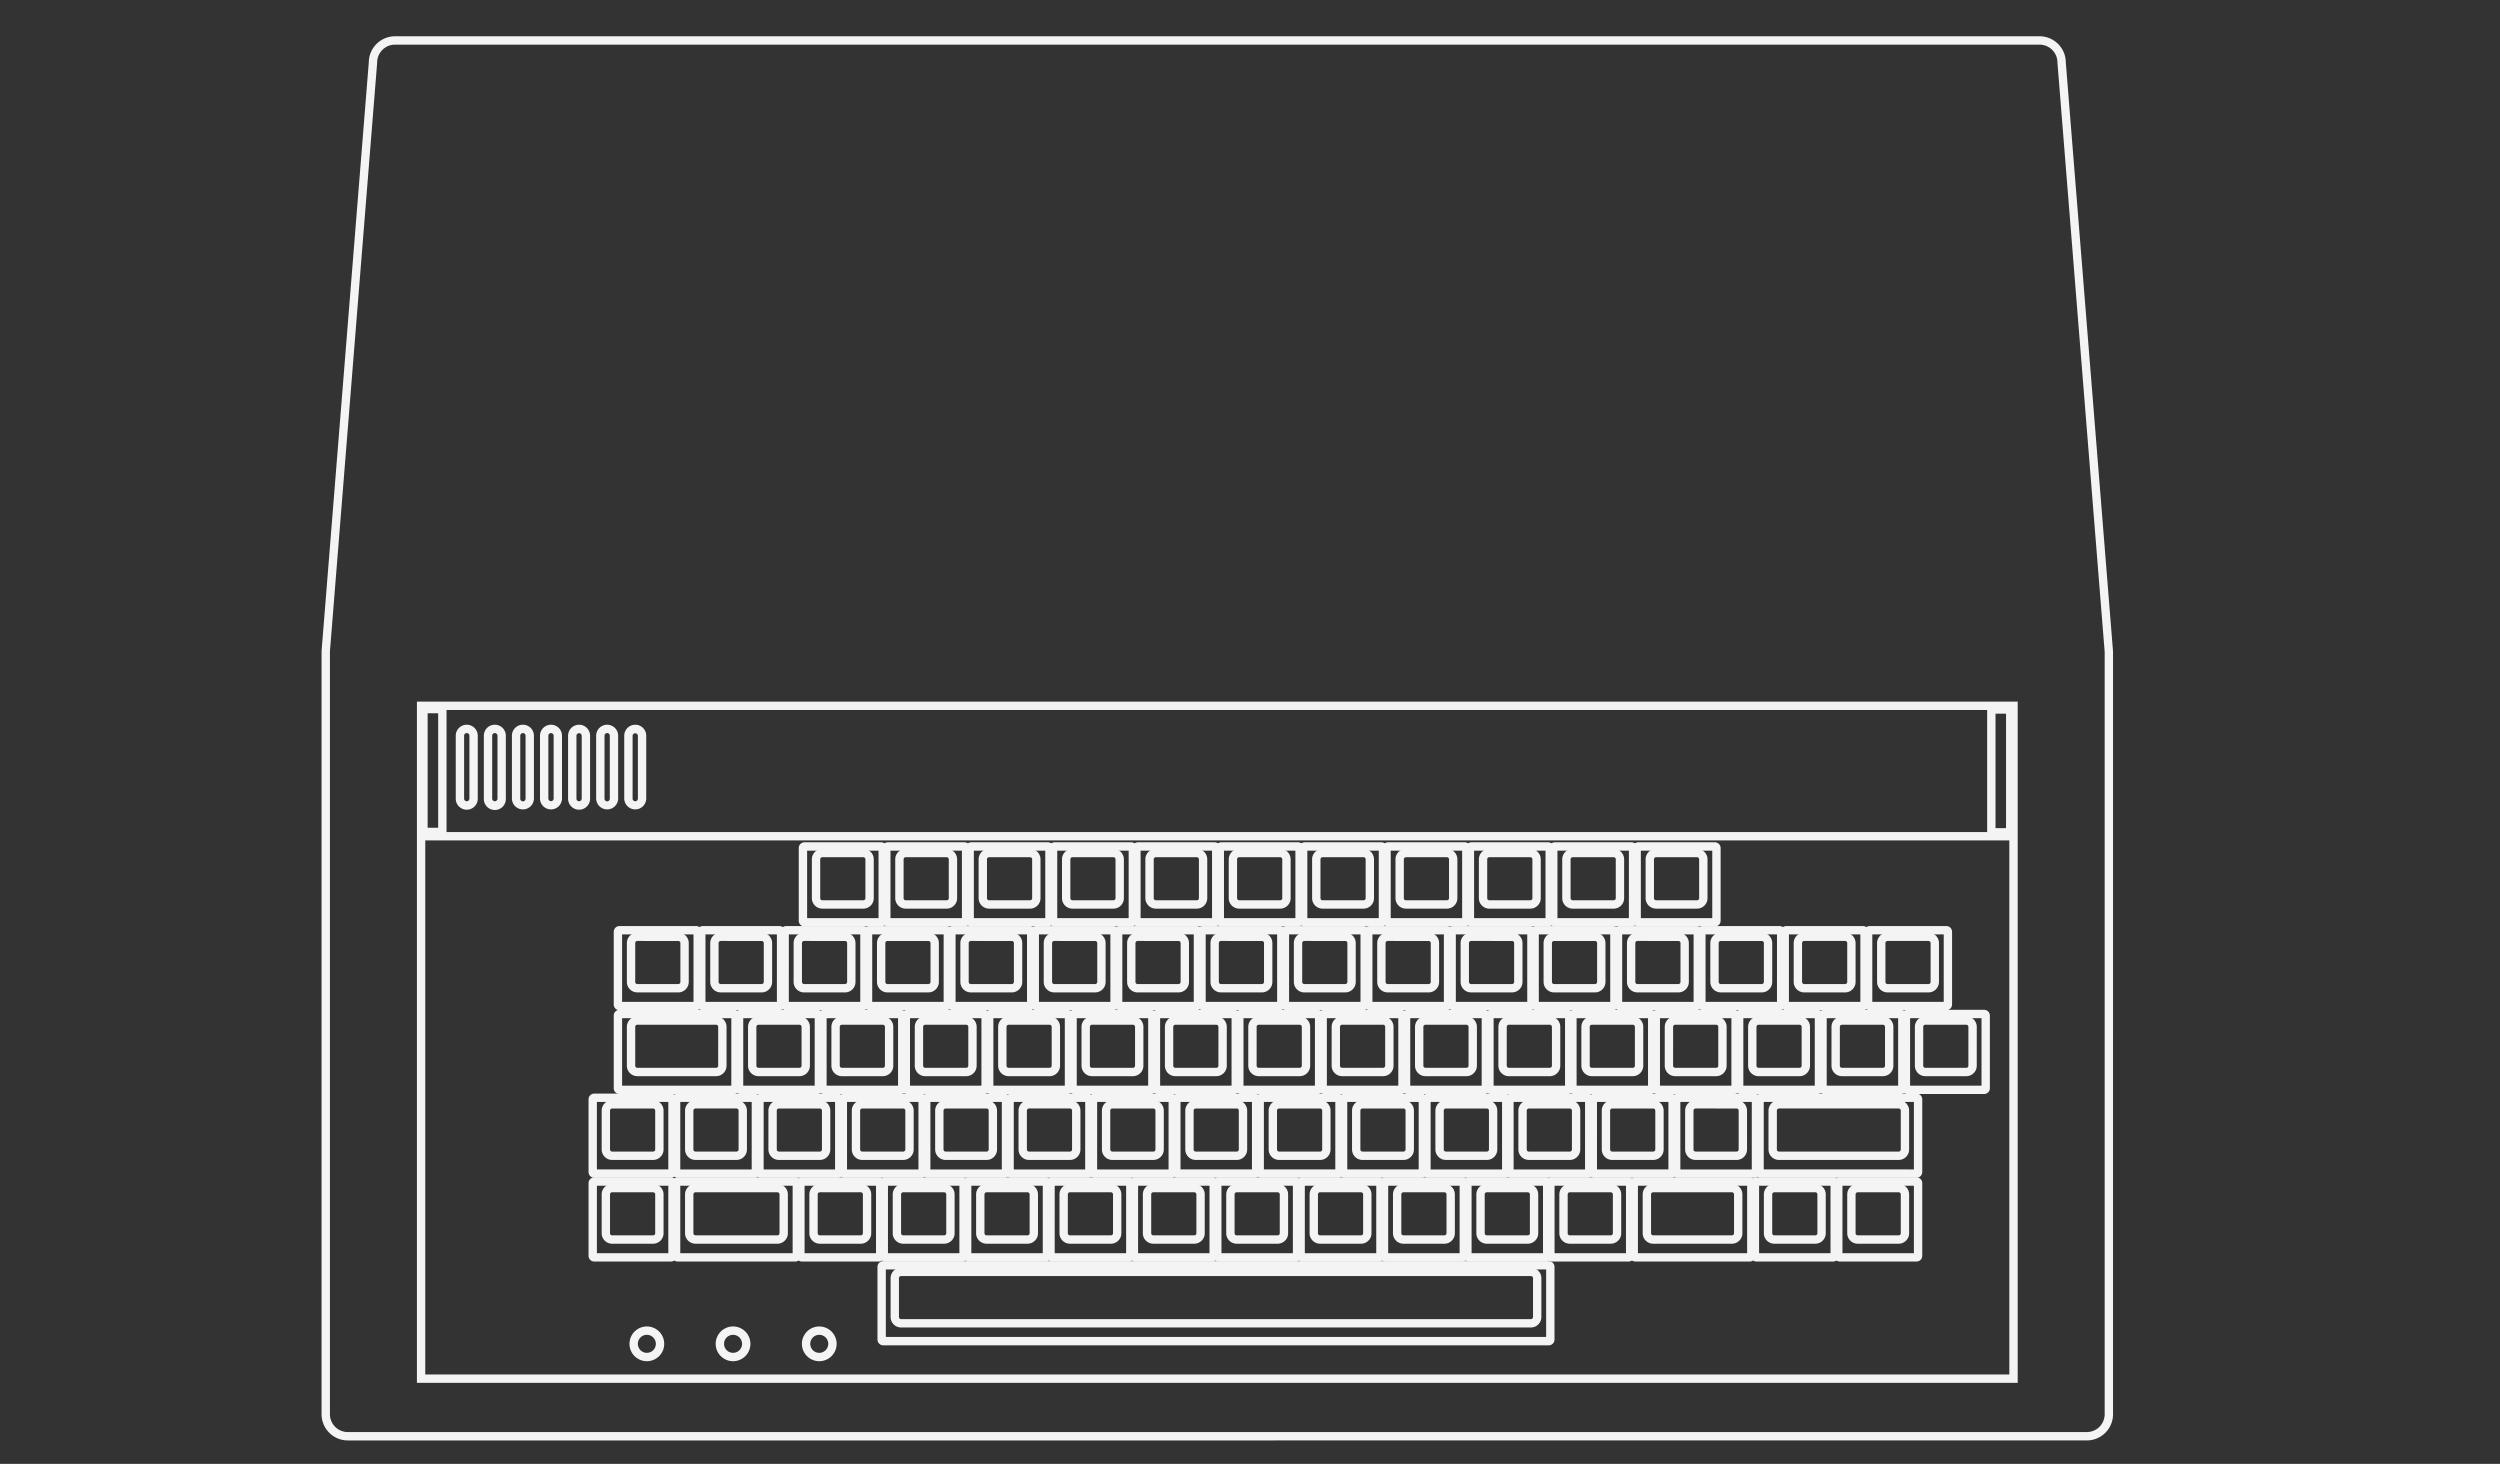 <svg version="1.2" baseProfile="tiny" xmlns="http://www.w3.org/2000/svg" width="598.189" height="350.26" xml:space="preserve"><rect width="100%" height="100%" fill="#333333" stroke="none"/><g fill="#F4F4F4"><path d="M192.498 221.686c-.763 0-1.375-.62-1.377-1.377v-17.392a1.38 1.38 0 0 1 1.377-1.379h18.336a1.38 1.38 0 0 1 1.377 1.379v17.392a1.378 1.378 0 0 1-1.377 1.377h-18.336zm17.714-1.999v-16.149h-17.089v16.149h17.089z"/><path d="M196.769 217.415a2.505 2.505 0 0 1-2.507-2.506v-9.293a2.508 2.508 0 0 1 2.507-2.509l9.795.002a2.505 2.505 0 0 1 2.506 2.507v9.293a2.509 2.509 0 0 1-2.506 2.508l-9.795-.002zm-.508-11.799v9.293c.002.28.229.506.508.506l9.795.002a.512.512 0 0 0 .508-.508v-9.293a.509.509 0 0 0-.508-.507l-9.795-.002a.51.51 0 0 0-.508.509z"/></g><g fill="#F4F4F4"><path d="M212.447 221.686a1.379 1.379 0 0 1-1.377-1.377v-17.392c0-.761.616-1.379 1.377-1.379h18.336a1.377 1.377 0 0 1 1.377 1.379v17.392a1.376 1.376 0 0 1-1.377 1.377h-18.336zm17.714-1.999v-16.149h-17.09v16.149h17.09z"/><path d="M216.718 217.415a2.506 2.506 0 0 1-2.507-2.506v-9.293a2.508 2.508 0 0 1 2.507-2.509l9.794.002a2.51 2.51 0 0 1 2.507 2.507v9.293a2.508 2.508 0 0 1-2.507 2.508l-9.794-.002zm-.508-11.799v9.293c.002.28.227.506.508.506l9.794.002a.51.51 0 0 0 .508-.508v-9.293a.507.507 0 0 0-.508-.507l-9.794-.002a.51.51 0 0 0-.508.509z"/></g><g fill="#F4F4F4"><path d="M232.396 221.686a1.379 1.379 0 0 1-1.377-1.377v-17.392c0-.761.616-1.379 1.377-1.379h18.337a1.38 1.38 0 0 1 1.377 1.379v17.392a1.379 1.379 0 0 1-1.377 1.377h-18.337zm17.712-1.999v-16.149H233.02v16.149h17.088z"/><path d="M236.667 217.415a2.505 2.505 0 0 1-2.506-2.506v-9.293a2.51 2.51 0 0 1 2.506-2.509l9.795.002a2.504 2.504 0 0 1 2.506 2.507v9.293a2.509 2.509 0 0 1-2.506 2.508l-9.795-.002zm-.506-11.799v9.293c0 .28.227.506.506.506l9.795.002a.512.512 0 0 0 .508-.508v-9.293a.508.508 0 0 0-.508-.507l-9.795-.002a.507.507 0 0 0-.506.509z"/></g><g fill="#F4F4F4"><path d="M252.346 221.685a1.377 1.377 0 0 1-1.377-1.375l.002-17.394c0-.757.612-1.377 1.375-1.379l18.334.002c.763 0 1.377.62 1.377 1.377v17.394a1.38 1.38 0 0 1-1.377 1.377l-18.334-.002zm17.713-1.999v-16.147h-17.088v16.147h17.088z"/><path d="M256.615 217.416a2.505 2.505 0 0 1-2.504-2.509v-9.292a2.506 2.506 0 0 1 2.504-2.507h9.797a2.506 2.506 0 0 1 2.506 2.507v9.292a2.507 2.507 0 0 1-2.506 2.509h-9.797zm-.506-11.801v9.292a.51.51 0 0 0 .506.509h9.797a.507.507 0 0 0 .506-.509v-9.292a.505.505 0 0 0-.506-.507h-9.797a.507.507 0 0 0-.506.507z"/></g><g fill="#F4F4F4"><path d="M272.294 221.686a1.378 1.378 0 0 1-1.377-1.377l.002-17.392c0-.761.612-1.377 1.375-1.379h18.336a1.378 1.378 0 0 1 1.377 1.379v17.392a1.378 1.378 0 0 1-1.377 1.377h-18.336zm17.715-1.999v-16.149h-17.09v16.149h17.09z"/><path d="M276.564 217.416a2.507 2.507 0 0 1-2.507-2.509v-9.292a2.508 2.508 0 0 1 2.507-2.507h9.797a2.506 2.506 0 0 1 2.506 2.507v9.292a2.505 2.505 0 0 1-2.506 2.509h-9.797zm-.506-11.801v9.292c0 .281.227.509.506.509h9.797a.51.51 0 0 0 .508-.509v-9.292a.509.509 0 0 0-.508-.507h-9.797a.506.506 0 0 0-.506.507z"/></g><g fill="#F4F4F4"><path d="M292.246 221.686a1.38 1.38 0 0 1-1.379-1.377l.002-17.392c0-.761.614-1.379 1.377-1.379h18.334a1.38 1.38 0 0 1 1.377 1.379v17.392h-.002c0 .761-.612 1.375-1.375 1.377h-18.334zm17.709-1.999.002-16.149h-17.089v16.149h17.087z"/><path d="M296.515 217.415a2.506 2.506 0 0 1-2.507-2.506v-9.293a2.508 2.508 0 0 1 2.507-2.509l9.797.002a2.505 2.505 0 0 1 2.506 2.507v9.293a2.509 2.509 0 0 1-2.506 2.508l-9.797-.002zm-.509-11.799v9.293c.002.28.229.506.508.506l9.797.002a.51.51 0 0 0 .506-.508v-9.293a.507.507 0 0 0-.506-.507l-9.797-.002a.51.51 0 0 0-.508.509z"/></g><g fill="#F4F4F4"><path d="M312.195 221.685a1.376 1.376 0 0 1-1.379-1.375v-17.394a1.382 1.382 0 0 1 1.379-1.379l18.335.002c.761 0 1.375.616 1.377 1.377v17.394h-.002c0 .761-.614 1.375-1.375 1.377l-18.335-.002zm17.71-1.999.002-16.147h-17.09l-.002 16.147h17.09z"/><path d="M316.463 217.415a2.506 2.506 0 0 1-2.506-2.506v-9.293a2.512 2.512 0 0 1 2.506-2.509l9.797.002a2.506 2.506 0 0 1 2.507 2.507v9.293a2.51 2.51 0 0 1-2.507 2.508l-9.797-.002zm-.506-11.799v9.293c0 .28.226.506.506.506l9.797.002a.512.512 0 0 0 .507-.508v-9.293a.507.507 0 0 0-.507-.507l-9.797-.002a.507.507 0 0 0-.506.509z"/></g><g fill="#F4F4F4"><path d="M332.143 221.685a1.376 1.376 0 0 1-1.376-1.376v-17.393a1.378 1.378 0 0 1 1.376-1.378h18.336a1.38 1.38 0 0 1 1.378 1.378v17.393h-.002a1.373 1.373 0 0 1-1.376 1.376h-18.336zm17.712-1.999v-16.148h-17.088l-.002 16.148h17.09z"/><path d="M336.413 217.416a2.506 2.506 0 0 1-2.507-2.507v-9.294a2.506 2.506 0 0 1 2.507-2.507h9.795a2.506 2.506 0 0 1 2.507 2.507v9.294a2.506 2.506 0 0 1-2.507 2.507h-9.795zm-.509-11.801v9.294a.51.51 0 0 0 .509.507h9.795a.507.507 0 0 0 .507-.507v-9.294a.506.506 0 0 0-.507-.507h-9.795a.51.51 0 0 0-.509.507z"/></g><g fill="#F4F4F4"><path d="M352.092 221.686a1.379 1.379 0 0 1-1.377-1.376v-17.393a1.382 1.382 0 0 1 1.377-1.379h18.335a1.382 1.382 0 0 1 1.379 1.379v17.393h-.002c0 .762-.616 1.376-1.377 1.376h-18.335zm17.713-2V203.54l-17.089-.002-.002 16.148h17.091z"/><path d="M356.362 217.416a2.505 2.505 0 0 1-2.506-2.508v-9.293a2.506 2.506 0 0 1 2.506-2.507h9.797a2.51 2.51 0 0 1 2.506 2.507v9.293a2.508 2.508 0 0 1-2.506 2.508h-9.797zm-.508-11.801v9.293a.51.51 0 0 0 .508.508h9.797a.507.507 0 0 0 .506-.508v-9.293a.503.503 0 0 0-.506-.506l-9.797-.002a.51.51 0 0 0-.508.508z"/></g><g fill="#F4F4F4"><path d="M372.042 221.686a1.38 1.38 0 0 1-1.379-1.376l.003-17.394c0-.761.615-1.376 1.376-1.376h18.337c.764 0 1.374.619 1.374 1.376v17.394c0 .757-.61 1.376-1.374 1.376h-18.337zm17.711-2 .002-16.148h-17.092v16.148h17.09z"/><path d="M376.312 217.415a2.506 2.506 0 0 1-2.507-2.507v-9.292a2.507 2.507 0 0 1 2.507-2.508h9.797a2.506 2.506 0 0 1 2.506 2.508v9.292a2.51 2.51 0 0 1-2.506 2.509l-9.797-.002zm-.508-11.799v9.292a.51.51 0 0 0 .508.508h9.797a.51.51 0 0 0 .507-.508v-9.292a.508.508 0 0 0-.507-.507l-9.797-.002a.512.512 0 0 0-.508.509z"/></g><g fill="#F4F4F4"><path d="M391.991 221.686a1.376 1.376 0 0 1-1.377-1.376v-17.394c0-.76.612-1.377 1.377-1.377h18.336c.761 0 1.375.617 1.377 1.377v17.394h-.002c0 .761-.614 1.374-1.375 1.376h-18.336zm17.711-1.999.002-16.149h-17.09v16.149h17.088z"/><path d="M396.262 217.416a2.508 2.508 0 0 1-2.506-2.507v-9.293a2.51 2.51 0 0 1 2.506-2.509l9.796.002a2.506 2.506 0 0 1 2.506 2.507v9.293a2.507 2.507 0 0 1-2.506 2.507h-9.796zm-.508-11.8v9.293a.508.508 0 0 0 .508.507h9.796a.509.509 0 0 0 .506-.507v-9.293a.506.506 0 0 0-.506-.507l-9.796-.002a.509.509 0 0 0-.508.509z"/></g><g fill="#F4F4F4"><path d="M148.229 241.729c-.76 0-1.376-.613-1.376-1.376V222.96c0-.763.616-1.378 1.376-1.378h18.336c.758 0 1.374.611 1.376 1.378v17.393a1.376 1.376 0 0 1-1.376 1.376h-18.336zm17.712-2v-16.147h-17.088v16.147h17.088z"/><path d="M152.499 237.459a2.505 2.505 0 0 1-2.506-2.506v-9.293a2.507 2.507 0 0 1 2.506-2.509h9.796a2.506 2.506 0 0 1 2.506 2.509v9.293a2.508 2.508 0 0 1-2.506 2.508l-9.796-.002zm-.507-11.799v9.293a.51.51 0 0 0 .507.507h9.796c.28 0 .507-.228.507-.507v-9.293a.507.507 0 0 0-.507-.507l-9.796-.003a.513.513 0 0 0-.507.51z"/></g><g fill="#F4F4F4"><path d="M168.179 241.728a1.376 1.376 0 0 1-1.378-1.374l.002-17.395c0-.765.62-1.376 1.376-1.378l18.335.002c.758 0 1.376.618 1.378 1.376v17.395h-.002c0 .759-.618 1.374-1.376 1.374h-18.335zm17.711-2v-16.145l-17.088-.002-.002 16.146h17.09v.001z"/><path d="M172.449 237.459a2.506 2.506 0 0 1-2.507-2.506v-9.293a2.507 2.507 0 0 1 2.507-2.509h9.795a2.507 2.507 0 0 1 2.507 2.509v9.293a2.509 2.509 0 0 1-2.507 2.508l-9.795-.002zm-.508-11.799v9.293c.002.279.23.507.508.507h9.795a.511.511 0 0 0 .508-.507v-9.293a.51.51 0 0 0-.508-.507l-9.795-.003a.514.514 0 0 0-.508.51z"/></g><g fill="#F4F4F4"><path d="M188.128 241.728a1.38 1.38 0 0 1-1.378-1.374l.002-17.395c0-.758.618-1.376 1.376-1.378l18.336.002a1.38 1.38 0 0 1 1.376 1.376v17.395c0 .763-.62 1.374-1.376 1.374h-18.336zm17.712-2v-16.145l-17.088-.002-.002 16.146h17.09v.001z"/><path d="M192.399 237.459a2.506 2.506 0 0 1-2.508-2.506v-9.293a2.508 2.508 0 0 1 2.508-2.509h9.796a2.506 2.506 0 0 1 2.504 2.509v9.293a2.508 2.508 0 0 1-2.504 2.508l-9.796-.002zm-.507-11.799v9.293c0 .279.228.507.507.507h9.796a.509.509 0 0 0 .505-.507v-9.293a.508.508 0 0 0-.505-.507l-9.796-.003a.512.512 0 0 0-.507.51z"/></g><g fill="#F4F4F4"><path d="M208.078 241.729a1.377 1.377 0 0 1-1.376-1.376V222.96a1.38 1.38 0 0 1 1.376-1.378h18.335a1.378 1.378 0 0 1 1.376 1.378v17.393c0 .763-.62 1.374-1.376 1.376h-18.335zm17.711-2v-16.147h-17.087v16.147h17.087z"/><path d="M212.346 237.46a2.51 2.51 0 0 1-2.507-2.508v-9.293a2.507 2.507 0 0 1 2.507-2.506h9.798a2.505 2.505 0 0 1 2.506 2.506v9.293a2.508 2.508 0 0 1-2.506 2.508h-9.798zm-.506-11.801v9.293c0 .279.23.507.506.509h9.798a.513.513 0 0 0 .507-.509v-9.293a.512.512 0 0 0-.507-.508h-9.798a.51.51 0 0 0-.506.508z"/></g><g fill="#F4F4F4"><path d="M228.025 241.729a1.377 1.377 0 0 1-1.376-1.376V222.96c0-.763.618-1.378 1.376-1.378h18.338a1.38 1.38 0 0 1 1.376 1.378v17.393a1.38 1.38 0 0 1-1.376 1.376h-18.338zm17.714-2v-16.147h-17.09v16.147h17.09z"/><path d="M232.297 237.459a2.505 2.505 0 0 1-2.506-2.506v-9.293a2.507 2.507 0 0 1 2.506-2.509h9.796a2.506 2.506 0 0 1 2.506 2.509v9.293a2.508 2.508 0 0 1-2.506 2.508l-9.796-.002zm-.507-11.799v9.293c0 .279.228.507.507.507h9.796a.512.512 0 0 0 .508-.507v-9.293a.51.51 0 0 0-.508-.507l-9.796-.003a.512.512 0 0 0-.507.51z"/></g><g fill="#F4F4F4"><path d="M247.976 241.729a1.378 1.378 0 0 1-1.376-1.376V222.96c0-.763.62-1.376 1.376-1.378h18.337c.759.002 1.374.62 1.376 1.378v17.393h-.002c0 .759-.615 1.374-1.374 1.376h-18.337zm17.711-2 .002-16.147h-17.09v16.147h17.088z"/><path d="M252.245 237.459a2.505 2.505 0 0 1-2.506-2.506v-9.293a2.507 2.507 0 0 1 2.506-2.509h9.796a2.506 2.506 0 0 1 2.506 2.509v9.293a2.508 2.508 0 0 1-2.506 2.508l-9.796-.002zm-.508-11.799v9.293c.002.279.23.507.508.507h9.796a.508.508 0 0 0 .507-.507v-9.293a.507.507 0 0 0-.507-.507l-9.796-.003a.515.515 0 0 0-.508.51z"/></g><g fill="#F4F4F4"><path d="M267.925 241.729a1.38 1.38 0 0 1-1.378-1.376l.002-17.393c0-.763.618-1.376 1.376-1.378h18.336c.76.002 1.374.62 1.376 1.378v17.393a1.38 1.38 0 0 1-1.376 1.376h-18.336zm17.712-2v-16.147h-17.088l-.002 16.147h17.09z"/><path d="M272.195 237.459a2.506 2.506 0 0 1-2.506-2.506v-9.293a2.508 2.508 0 0 1 2.506-2.509h9.796a2.507 2.507 0 0 1 2.507 2.509v9.293a2.509 2.509 0 0 1-2.507 2.508l-9.796-.002zm-.506-11.799v9.293c0 .279.228.507.505.507h9.796a.512.512 0 0 0 .508-.507v-9.293a.51.51 0 0 0-.508-.507l-9.796-.003a.511.511 0 0 0-.505.51z"/></g><g fill="#F4F4F4"><path d="M287.874 241.729a1.376 1.376 0 0 1-1.376-1.376V222.96c0-.763.618-1.378 1.376-1.378h18.335a1.38 1.38 0 0 1 1.378 1.378v17.393a1.376 1.376 0 0 1-1.378 1.376h-18.335zm17.713-2v-16.147h-17.09v16.147h17.09z"/><path d="M292.145 237.459a2.508 2.508 0 0 1-2.508-2.506v-9.293a2.51 2.51 0 0 1 2.508-2.509h9.795a2.507 2.507 0 0 1 2.507 2.509v9.293a2.509 2.509 0 0 1-2.507 2.508l-9.795-.002zm-.507-11.799v9.293a.51.51 0 0 0 .507.507h9.795a.512.512 0 0 0 .508-.507v-9.293a.51.51 0 0 0-.508-.507l-9.795-.003a.512.512 0 0 0-.507.51z"/></g><g fill="#F4F4F4"><path d="M307.823 241.729a1.383 1.383 0 0 1-1.378-1.376l.002-17.393c0-.76.617-1.376 1.376-1.378h18.335c.761.002 1.374.62 1.377 1.378v17.393a1.38 1.38 0 0 1-1.377 1.376h-18.335zm17.712-2v-16.147h-17.088l-.002 16.147h17.09z"/><path d="M312.095 237.459a2.506 2.506 0 0 1-2.509-2.506v-9.293a2.507 2.507 0 0 1 2.509-2.509h9.794a2.507 2.507 0 0 1 2.507 2.509v9.293a2.509 2.509 0 0 1-2.507 2.508l-9.794-.002zm-.51-11.799v9.293a.51.51 0 0 0 .51.507h9.794a.51.51 0 0 0 .508-.507v-9.293a.51.51 0 0 0-.508-.507l-9.794-.003a.513.513 0 0 0-.51.51z"/></g><g fill="#F4F4F4"><path d="M327.774 241.728a1.38 1.38 0 0 1-1.381-1.374l.002-17.395c0-.767.622-1.376 1.379-1.378l18.335.002c.759 0 1.374.615 1.376 1.376v17.395h-.002c0 .761-.615 1.374-1.374 1.374h-18.335zm17.709-2 .002-16.145-17.09-.002-.002 16.146h17.09v.001z"/><path d="M332.043 237.459a2.507 2.507 0 0 1-2.507-2.506v-9.293a2.508 2.508 0 0 1 2.507-2.509h9.796a2.506 2.506 0 0 1 2.506 2.509v9.293a2.508 2.508 0 0 1-2.506 2.508l-9.796-.002zm-.508-11.799v9.293a.51.51 0 0 0 .508.507h9.796a.51.51 0 0 0 .507-.507v-9.293a.509.509 0 0 0-.507-.507l-9.796-.003a.513.513 0 0 0-.508.51z"/></g><g fill="#F4F4F4"><path d="M347.723 241.729a1.377 1.377 0 0 1-1.378-1.374V222.96a1.378 1.378 0 0 1 1.378-1.376h18.336c.758 0 1.374.613 1.376 1.376v17.395h-.002c0 .761-.616 1.374-1.374 1.374h-18.336zm17.71-2 .001-16.146h-17.089v16.146h17.088z"/><path d="M351.993 237.458a2.504 2.504 0 0 1-2.508-2.505v-9.294a2.508 2.508 0 0 1 2.508-2.509l9.795.002a2.506 2.506 0 0 1 2.507 2.507v9.294a2.509 2.509 0 0 1-2.507 2.508l-9.795-.003zm-.51-11.799v9.294a.511.511 0 0 0 .51.506l9.795.002a.513.513 0 0 0 .508-.508v-9.294a.51.51 0 0 0-.508-.507l-9.795-.003a.516.516 0 0 0-.51.51z"/></g><g fill="#F4F4F4"><path d="M367.577 241.728a1.376 1.376 0 0 1-1.378-1.374l.002-17.395c0-.762.615-1.377 1.376-1.377h18.335a1.38 1.38 0 0 1 1.378 1.377v17.395h-.002c0 .763-.619 1.374-1.376 1.374h-18.335zm17.712-1.999v-16.147H368.2v16.147h17.089z"/><path d="M371.847 237.459a2.506 2.506 0 0 1-2.507-2.506v-9.293a2.509 2.509 0 0 1 2.507-2.509h9.798a2.51 2.51 0 0 1 2.505 2.509v9.293a2.506 2.506 0 0 1-2.505 2.506h-9.798zm-.507-11.799v9.293c0 .279.229.507.507.507h9.798a.509.509 0 0 0 .505-.507v-9.293a.51.51 0 0 0-.505-.509h-9.798a.51.51 0 0 0-.507.509z"/></g><g fill="#F4F4F4"><path d="M387.527 241.728c-.76 0-1.375-.615-1.377-1.375V222.96a1.383 1.383 0 0 1 1.377-1.379l18.334.002c.756 0 1.377.614 1.379 1.377v17.393h-.002a1.38 1.38 0 0 1-1.377 1.377l-18.334-.002zm17.711-1.999v-16.146l-17.088-.002v16.146l17.088.002z"/><path d="M391.797 237.46a2.506 2.506 0 0 1-2.507-2.507v-9.293a2.507 2.507 0 0 1 2.507-2.509h9.797a2.508 2.508 0 0 1 2.505 2.509v9.293a2.507 2.507 0 0 1-2.505 2.507h-9.797zm-.508-11.8v9.293a.51.51 0 0 0 .508.506l9.797.002a.512.512 0 0 0 .506-.508v-9.293a.508.508 0 0 0-.506-.508l-9.797-.002a.513.513 0 0 0-.508.51z"/></g><g fill="#F4F4F4"><path d="M407.477 241.728a1.376 1.376 0 0 1-1.378-1.376v-17.393a1.378 1.378 0 0 1 1.378-1.376h18.337c.758 0 1.371.612 1.376 1.376v17.393h-.003a1.373 1.373 0 0 1-1.373 1.376h-18.337zm17.71-1.999.002-16.147h-17.09v16.147h17.088z"/><path d="M411.747 237.459a2.506 2.506 0 0 1-2.508-2.507v-9.292a2.506 2.506 0 0 1 2.508-2.509h9.793a2.51 2.51 0 0 1 2.509 2.509v9.292a2.512 2.512 0 0 1-2.509 2.509l-9.793-.002zm-.509-11.799v9.292c0 .28.228.508.509.508h9.793c.28 0 .508-.229.51-.508v-9.292a.513.513 0 0 0-.51-.509h-9.793a.51.51 0 0 0-.509.509z"/></g><g fill="#F4F4F4"><path d="M427.426 241.729a1.378 1.378 0 0 1-1.378-1.375v-17.395a1.38 1.38 0 0 1 1.378-1.377h18.336a1.38 1.38 0 0 1 1.377 1.377v17.395h-.002c0 .762-.619 1.373-1.375 1.375h-18.336zm17.712-2v-16.147h-17.089l-.002 16.147h17.091z"/><path d="M431.695 237.459a2.505 2.505 0 0 1-2.506-2.506v-9.294a2.508 2.508 0 0 1 2.506-2.509l9.796.003a2.505 2.505 0 0 1 2.506 2.506v9.294a2.509 2.509 0 0 1-2.506 2.508l-9.796-.002zm-.507-11.8v9.294a.51.51 0 0 0 .508.506l9.796.002a.512.512 0 0 0 .506-.508v-9.294a.51.51 0 0 0-.506-.509h-9.796a.51.51 0 0 0-.508.509z"/></g><g fill="#F4F4F4"><path d="M447.375 241.729a1.38 1.38 0 0 1-1.378-1.376V222.96a1.383 1.383 0 0 1 1.378-1.378h18.334c.76.002 1.375.619 1.377 1.378v17.393a1.38 1.38 0 0 1-1.377 1.376h-18.334zm17.711-2v-16.148h-17.088l-.002 16.148h17.09z"/><path d="M451.644 237.46a2.506 2.506 0 0 1-2.505-2.508v-9.293a2.506 2.506 0 0 1 2.505-2.508h9.798a2.506 2.506 0 0 1 2.506 2.508v9.293a2.506 2.506 0 0 1-2.506 2.508h-9.798zm-.506-11.801v9.293c0 .281.229.508.506.508h9.798a.51.51 0 0 0 .507-.508v-9.293a.514.514 0 0 0-.507-.51h-9.798a.512.512 0 0 0-.506.51z"/></g><g fill="#F4F4F4"><path d="M148.229 261.771a1.375 1.375 0 0 1-1.377-1.373l.002-17.395c0-.763.619-1.374 1.375-1.376h27.378a1.384 1.384 0 0 1 1.377 1.376v17.395h-.002c0 .759-.615 1.373-1.375 1.373h-27.378zm26.755-1.999v-16.146h-26.131v16.146h26.131z"/><path d="M152.499 257.502a2.508 2.508 0 0 1-2.508-2.506l.002-9.293a2.507 2.507 0 0 1 2.506-2.508h18.838a2.508 2.508 0 0 1 2.508 2.508v9.293h-.002a2.508 2.508 0 0 1-2.506 2.508l-18.838-.002zm-.507-11.799v9.293c0 .278.229.506.507.506l18.838.003a.513.513 0 0 0 .508-.509h-.002l.002-9.293a.507.507 0 0 0-.508-.506l-18.838-.003a.51.51 0 0 0-.507.509z"/></g><g fill="#F4F4F4"><path d="M177.222 261.771c-.76 0-1.375-.606-1.379-1.373l.002-17.395c0-.767.623-1.374 1.377-1.376h18.336a1.376 1.376 0 0 1 1.375 1.376v17.395a1.373 1.373 0 0 1-1.375 1.373h-18.336zm17.713-1.999v-16.146h-17.092v16.146h17.092z"/><path d="M181.493 257.502a2.505 2.505 0 0 1-2.508-2.506v-9.293a2.508 2.508 0 0 1 2.508-2.508h9.792a2.51 2.51 0 0 1 2.508 2.508v9.293a2.508 2.508 0 0 1-2.508 2.508l-9.792-.002zm-.509-11.799v9.293c0 .278.227.506.509.506l9.792.003a.512.512 0 0 0 .509-.509v-9.293a.505.505 0 0 0-.509-.506l-9.792-.003a.51.51 0 0 0-.509.509z"/></g><g fill="#F4F4F4"><path d="M197.17 261.771a1.374 1.374 0 0 1-1.377-1.373v-17.395a1.384 1.384 0 0 1 1.377-1.376h18.336a1.38 1.38 0 0 1 1.375 1.376v17.395c0 .759-.613 1.373-1.375 1.373H197.17zm17.711-1.999.002-16.146h-17.09v16.146h17.088z"/><path d="M201.44 257.503a2.508 2.508 0 0 1-2.508-2.506l.002-9.295a2.505 2.505 0 0 1 2.506-2.506h9.797a2.507 2.507 0 0 1 2.506 2.506v9.295a2.507 2.507 0 0 1-2.506 2.506h-9.797zm-.506-11.801v9.295c0 .278.227.506.507.506h9.797a.51.51 0 0 0 .506-.506h-.002l.002-9.295a.51.51 0 0 0-.506-.507h-9.797a.506.506 0 0 0-.507.507z"/></g><g fill="#F4F4F4"><path d="M217.12 261.772a1.375 1.375 0 0 1-1.377-1.376v-17.393a1.382 1.382 0 0 1 1.377-1.378l18.336.002c.754 0 1.374.615 1.375 1.376v17.393c0 .759-.613 1.376-1.375 1.376H217.12zm17.711-1.999v-16.146h-17.087v16.145l17.087.001z"/><path d="M221.39 257.502a2.508 2.508 0 0 1-2.508-2.506v-9.293a2.507 2.507 0 0 1 2.508-2.508h9.794a2.512 2.512 0 0 1 2.508 2.508v9.293h-.002a2.508 2.508 0 0 1-2.506 2.508l-9.794-.002zm-.507-11.799-.002 9.293a.51.51 0 0 0 .509.506l9.794.003a.51.51 0 0 0 .507-.509v-9.293a.503.503 0 0 0-.507-.506l-9.794-.003a.51.51 0 0 0-.507.509z"/></g><g fill="#F4F4F4"><path d="M237.068 261.772c-.76 0-1.375-.617-1.377-1.376l.002-17.393c0-.761.621-1.376 1.375-1.378l18.336.002c.754 0 1.375.611 1.375 1.376v17.393a1.374 1.374 0 0 1-1.375 1.376h-18.336zm17.713-1.999v-16.146h-17.09v16.145l17.09.001z"/><path d="M241.338 257.502a2.505 2.505 0 0 1-2.506-2.506v-9.293a2.505 2.505 0 0 1 2.506-2.508h9.797a2.506 2.506 0 0 1 2.506 2.508v9.293a2.51 2.51 0 0 1-2.506 2.508l-9.797-.002zm-.506-11.799v9.293c0 .278.226.506.506.506l9.797.003a.514.514 0 0 0 .507-.509h-.002l.002-9.293a.507.507 0 0 0-.507-.506l-9.797-.003a.509.509 0 0 0-.506.509z"/></g><g fill="#F4F4F4"><path d="M257.018 261.771c-.761 0-1.375-.61-1.377-1.373v-17.395a1.381 1.381 0 0 1 1.377-1.376h18.336a1.377 1.377 0 0 1 1.375 1.376v17.395a1.372 1.372 0 0 1-1.375 1.373h-18.336zm17.711-1.999.002-16.146h-17.09v16.146h17.088z"/><path d="M261.29 257.502a2.506 2.506 0 0 1-2.509-2.506v-9.293a2.508 2.508 0 0 1 2.509-2.508h9.794a2.509 2.509 0 0 1 2.506 2.508v9.293a2.508 2.508 0 0 1-2.506 2.508l-9.794-.002zm-.509-11.799v9.293c0 .278.228.506.509.506l9.794.003a.513.513 0 0 0 .507-.509v-9.293a.505.505 0 0 0-.507-.506l-9.794-.003a.51.51 0 0 0-.509.509z"/></g><g fill="#F4F4F4"><path d="M276.969 261.771c-.763 0-1.375-.61-1.377-1.373v-17.395c0-.763.621-1.374 1.377-1.376h18.334a1.381 1.381 0 0 1 1.377 1.376v17.395a1.374 1.374 0 0 1-1.377 1.373h-18.334zm17.711-1.999v-16.146h-17.09v16.146h17.09z"/><path d="M281.238 257.502a2.503 2.503 0 0 1-2.506-2.506v-9.293a2.507 2.507 0 0 1 2.506-2.508h9.795a2.507 2.507 0 0 1 2.508 2.508v9.293a2.511 2.511 0 0 1-2.508 2.508l-9.795-.002zm-.507-11.799v9.293c0 .28.226.506.506.506l9.795.003a.514.514 0 0 0 .509-.509h-.002l.002-9.293a.507.507 0 0 0-.509-.506l-9.795-.003a.51.51 0 0 0-.506.509z"/></g><g fill="#F4F4F4"><path d="M296.917 261.771c-.762 0-1.375-.61-1.377-1.373v-17.395a1.382 1.382 0 0 1 1.377-1.376h18.336a1.38 1.38 0 0 1 1.376 1.376v17.395a1.373 1.373 0 0 1-1.376 1.373h-18.336zm17.711-1.999.002-16.146h-17.089v16.146h17.087z"/><path d="M301.186 257.503a2.507 2.507 0 0 1-2.506-2.506l.002-9.295a2.505 2.505 0 0 1 2.504-2.506h9.797a2.505 2.505 0 0 1 2.506 2.506v9.295a2.506 2.506 0 0 1-2.506 2.506h-9.797zm-.505-11.801-.002 9.295a.51.51 0 0 0 .507.506h9.797a.509.509 0 0 0 .507-.506v-9.295a.506.506 0 0 0-.507-.507h-9.797a.506.506 0 0 0-.505.507z"/></g><g fill="#F4F4F4"><path d="M316.866 261.772a1.377 1.377 0 0 1-1.379-1.376l.002-17.393a1.38 1.38 0 0 1 1.377-1.378l18.335.002c.754 0 1.375.611 1.377 1.376v17.393h-.002a1.374 1.374 0 0 1-1.375 1.376h-18.335zm17.711-1.999v-16.146h-17.088l-.002 16.145 17.09.001z"/><path d="M321.137 257.502a2.508 2.508 0 0 1-2.51-2.506l.002-9.293a2.507 2.507 0 0 1 2.508-2.508h9.795a2.507 2.507 0 0 1 2.507 2.508v9.293a2.51 2.51 0 0 1-2.507 2.508l-9.795-.002zm-.509-11.799v9.293a.51.51 0 0 0 .509.506l9.795.003a.513.513 0 0 0 .507-.509v-9.293a.506.506 0 0 0-.507-.506l-9.795-.003a.51.51 0 0 0-.509.509z"/></g><g fill="#F4F4F4"><path d="M336.815 261.772a1.378 1.378 0 0 1-1.378-1.376v-17.393a1.383 1.383 0 0 1 1.378-1.378l18.336.002a1.38 1.38 0 0 1 1.375 1.376v17.393c0 .759-.614 1.376-1.375 1.376h-18.336zm17.711-1.999v-16.146h-17.088l-.002 16.145 17.09.001z"/><path d="M341.086 257.502a2.509 2.509 0 0 1-2.509-2.506l.002-9.293a2.51 2.51 0 0 1 2.507-2.508h9.795a2.508 2.508 0 0 1 2.508 2.508v9.293h-.002a2.508 2.508 0 0 1-2.506 2.508l-9.795-.002zm-.507-11.799-.002 9.293c.002.28.227.506.509.506l9.795.003a.517.517 0 0 0 .509-.509h-.003l.003-9.293a.509.509 0 0 0-.509-.506l-9.795-.003a.508.508 0 0 0-.507.509z"/></g><g fill="#F4F4F4"><path d="M356.764 261.772a1.375 1.375 0 0 1-1.376-1.376v-17.393a1.38 1.38 0 0 1 1.376-1.378l18.338.002c.757 0 1.371.617 1.374 1.376v17.393a1.377 1.377 0 0 1-1.374 1.376h-18.338zm17.711-1.999.002-16.146h-17.088l-.002 16.145 17.088.001z"/><path d="M361.034 257.502a2.506 2.506 0 0 1-2.508-2.506l.002-9.293a2.506 2.506 0 0 1 2.506-2.508h9.797a2.507 2.507 0 0 1 2.507 2.508v9.293a2.509 2.509 0 0 1-2.507 2.508l-9.797-.002zm-.507-11.799v9.293c0 .278.229.506.507.506l9.797.003a.514.514 0 0 0 .507-.509h-.002l.002-9.293a.507.507 0 0 0-.507-.506l-9.797-.003a.512.512 0 0 0-.507.509z"/></g><g fill="#F4F4F4"><path d="M376.619 261.772a1.375 1.375 0 0 1-1.377-1.375l.002-17.396c0-.759.62-1.372 1.375-1.375h18.337a1.38 1.38 0 0 1 1.377 1.375v17.396h-.002a1.375 1.375 0 0 1-1.375 1.375h-18.337zm17.713-1.999v-16.147h-17.089v16.147h17.089z"/><path d="M380.891 257.502a2.505 2.505 0 0 1-2.508-2.506v-9.293a2.511 2.511 0 0 1 2.508-2.508h9.797a2.507 2.507 0 0 1 2.505 2.508v9.293h-.002a2.506 2.506 0 0 1-2.503 2.508l-9.797-.002zm-.507-11.799-.002 9.293a.509.509 0 0 0 .509.506l9.797.002a.512.512 0 0 0 .505-.508h-.002l.002-9.293a.508.508 0 0 0-.505-.507l-9.797-.002a.507.507 0 0 0-.507.509z"/></g><g fill="#F4F4F4"><path d="M396.568 261.771a1.373 1.373 0 0 1-1.376-1.374v-17.396a1.383 1.383 0 0 1 1.376-1.376l18.336.002c.75 0 1.376.611 1.378 1.374v17.396h-.002c0 .763-.617 1.374-1.376 1.376l-18.336-.002zm17.712-1.998.002-16.146-17.09-.002v16.146l17.088.002z"/><path d="M400.84 257.502a2.505 2.505 0 0 1-2.508-2.505v-9.295a2.508 2.508 0 0 1 2.508-2.508h9.795a2.51 2.51 0 0 1 2.507 2.508v9.295h-.002a2.506 2.506 0 0 1-2.505 2.507l-9.795-.002zm-.507-11.8-.002 9.295a.511.511 0 0 0 .509.506h9.795a.507.507 0 0 0 .506-.506v-9.295a.505.505 0 0 0-.506-.506h-9.795a.505.505 0 0 0-.507.506z"/></g><g fill="#F4F4F4"><path d="M416.519 261.772a1.376 1.376 0 0 1-1.378-1.375v-17.395a1.382 1.382 0 0 1 1.378-1.376h18.335a1.381 1.381 0 0 1 1.377 1.376v17.395h-.002a1.374 1.374 0 0 1-1.375 1.375h-18.335zm17.71-2 .002-16.146h-17.09v16.146h17.088z"/><path d="M420.788 257.502a2.505 2.505 0 0 1-2.508-2.505v-9.294a2.508 2.508 0 0 1 2.508-2.508h9.795a2.511 2.511 0 0 1 2.51 2.508v9.294h-.003a2.508 2.508 0 0 1-2.507 2.507l-9.795-.002zm-.508-11.799v9.294c0 .277.228.505.508.505l9.795.003a.512.512 0 0 0 .508-.508v-9.294a.506.506 0 0 0-.508-.508h-9.795a.506.506 0 0 0-.508.508z"/></g><g fill="#F4F4F4"><path d="M436.467 261.772a1.379 1.379 0 0 1-1.378-1.376l.002-17.393c0-.765.622-1.375 1.376-1.377h18.336a1.382 1.382 0 0 1 1.378 1.377v17.393h-.002a1.375 1.375 0 0 1-1.376 1.376h-18.336zm17.713-1.998v-16.148h-17.09v16.148h17.09z"/><path d="M440.738 257.503a2.508 2.508 0 0 1-2.509-2.507l.002-9.293a2.511 2.511 0 0 1 2.507-2.509l9.794.002a2.509 2.509 0 0 1 2.509 2.507v9.293h-.002a2.506 2.506 0 0 1-2.507 2.507h-9.794zm-.507-11.8-.002 9.293a.51.51 0 0 0 .509.507h9.794c.28 0 .507-.229.509-.507h-.002l.002-9.293a.51.51 0 0 0-.509-.507l-9.794-.002a.507.507 0 0 0-.507.509z"/></g><g fill="#F4F4F4"><path d="M456.417 261.772a1.376 1.376 0 0 1-1.378-1.375v-17.395a1.38 1.38 0 0 1 1.378-1.376h18.335a1.38 1.38 0 0 1 1.377 1.376v17.395h-.002c0 .758-.613 1.373-1.375 1.375h-18.335zm17.711-1.999v-16.146H457.04l-.002 16.146h17.09z"/><path d="M460.688 257.502a2.508 2.508 0 0 1-2.509-2.504l.002-9.295a2.511 2.511 0 0 1 2.507-2.509l9.796.002a2.505 2.505 0 0 1 2.505 2.507v9.295a2.507 2.507 0 0 1-2.505 2.506l-9.796-.002zm-.508-11.799v9.295c0 .278.227.504.508.504l9.796.002a.511.511 0 0 0 .506-.506h-.002l.002-9.295a.507.507 0 0 0-.506-.508h-9.796a.504.504 0 0 0-.508.508z"/></g><g fill="#F4F4F4"><path d="M142.203 281.816a1.38 1.38 0 0 1-1.379-1.377v-17.394a1.379 1.379 0 0 1 1.379-1.377h18.335c.76.002 1.375.617 1.376 1.377v17.394a1.377 1.377 0 0 1-1.376 1.377h-18.335zm17.71-2v-16.147h-17.089v16.147h17.089z"/><path d="M146.471 277.545a2.508 2.508 0 0 1-2.506-2.506v-9.292c0-1.386 1.12-2.51 2.506-2.51h9.795a2.51 2.51 0 0 1 2.508 2.51v9.292a2.512 2.512 0 0 1-2.508 2.509l-9.795-.003zm-.506-11.798v9.292c0 .281.225.506.506.506l9.795.002a.509.509 0 0 0 .508-.508v-9.292a.51.51 0 0 0-.508-.51h-9.795a.507.507 0 0 0-.506.51z"/></g><g fill="#F4F4F4"><path d="M162.15 281.815c-.76 0-1.375-.617-1.376-1.375v-17.394a1.378 1.378 0 0 1 1.376-1.377h18.337a1.374 1.374 0 0 1 1.374 1.377v17.394c0 .76-.612 1.372-1.374 1.375H162.15zm17.713-1.998v-16.149h-17.089v16.149h17.089z"/><path d="M166.421 277.546a2.507 2.507 0 0 1-2.508-2.506v-9.294a2.508 2.508 0 0 1 2.508-2.508h9.797a2.505 2.505 0 0 1 2.504 2.508v9.294a2.505 2.505 0 0 1-2.504 2.506h-9.797zm-.508-11.8v9.294c0 .279.227.506.508.506h9.797a.51.51 0 0 0 .506-.506v-9.294a.515.515 0 0 0-.506-.51h-9.797a.512.512 0 0 0-.508.51z"/></g><g fill="#F4F4F4"><path d="M182.1 281.815a1.376 1.376 0 0 1-1.377-1.375v-17.394a1.376 1.376 0 0 1 1.377-1.377h18.335c.762 0 1.376.617 1.378 1.377v17.394h-.002c0 .758-.614 1.375-1.376 1.375H182.1zm17.712-1.998v-16.149h-17.087l-.002 16.149h17.089z"/><path d="M186.371 277.545a2.507 2.507 0 0 1-2.508-2.506v-9.292a2.51 2.51 0 0 1 2.508-2.51h9.796a2.507 2.507 0 0 1 2.506 2.51v9.292a2.512 2.512 0 0 1-2.506 2.509l-9.796-.003zm-.508-11.798v9.292c0 .281.227.506.508.506l9.796.002a.507.507 0 0 0 .506-.508v-9.292a.507.507 0 0 0-.506-.51h-9.796a.51.51 0 0 0-.508.51z"/></g><g fill="#F4F4F4"><path d="M202.05 281.815a1.378 1.378 0 0 1-1.378-1.375v-17.394a1.378 1.378 0 0 1 1.378-1.377h18.335c.762.003 1.375.61 1.377 1.377v17.394a1.375 1.375 0 0 1-1.377 1.375H202.05zm17.713-1.998v-16.149h-17.089l-.002 16.149h17.091z"/><path d="M206.32 277.545a2.507 2.507 0 0 1-2.508-2.506v-9.292a2.511 2.511 0 0 1 2.508-2.51h9.795a2.507 2.507 0 0 1 2.506 2.51v9.292a2.512 2.512 0 0 1-2.506 2.509l-9.795-.003zm-.508-11.798v9.292c0 .281.227.506.508.506l9.795.002a.507.507 0 0 0 .506-.508v-9.292a.507.507 0 0 0-.506-.51h-9.795a.51.51 0 0 0-.508.51z"/></g><g fill="#F4F4F4"><path d="M222 281.815a1.378 1.378 0 0 1-1.379-1.375l.002-17.394c0-.763.614-1.377 1.376-1.377h18.335a1.376 1.376 0 0 1 1.376 1.377v17.394a1.377 1.377 0 0 1-1.376 1.375H222zm17.709-1.998.002-16.149h-17.089v16.149h17.087z"/><path d="M226.269 277.545a2.507 2.507 0 0 1-2.508-2.506v-9.292a2.511 2.511 0 0 1 2.508-2.51h9.795a2.508 2.508 0 0 1 2.506 2.51v9.292a2.51 2.51 0 0 1-2.506 2.509l-9.795-.003zm-.508-11.798v9.292c0 .281.227.506.508.506l9.795.002a.508.508 0 0 0 .506-.508v-9.292a.509.509 0 0 0-.506-.51h-9.795a.51.51 0 0 0-.508.51z"/></g><g fill="#F4F4F4"><path d="M241.948 281.815a1.377 1.377 0 0 1-1.378-1.375l.002-17.394c0-.763.614-1.377 1.376-1.377h18.335a1.376 1.376 0 0 1 1.377 1.377v17.394a1.376 1.376 0 0 1-1.377 1.375h-18.335zm17.711-1.998.002-16.149h-17.089v16.149h17.087z"/><path d="M246.217 277.546a2.507 2.507 0 0 1-2.506-2.506v-9.294a2.506 2.506 0 0 1 2.506-2.508h9.798a2.508 2.508 0 0 1 2.506 2.508v9.294a2.508 2.508 0 0 1-2.506 2.506h-9.798zm-.506-11.8v9.294c0 .281.227.506.505.506h9.798a.508.508 0 0 0 .506-.506v-9.294a.513.513 0 0 0-.506-.51h-9.798a.512.512 0 0 0-.505.51z"/></g><g fill="#F4F4F4"><path d="M261.897 281.815a1.376 1.376 0 0 1-1.376-1.375v-17.394a1.378 1.378 0 0 1 1.376-1.377h18.335c.762 0 1.376.614 1.378 1.377v17.394h-.002c0 .76-.614 1.375-1.376 1.375h-18.335zm17.712-1.998v-16.149h-17.087l-.002 16.149h17.089z"/><path d="M266.167 277.545a2.505 2.505 0 0 1-2.506-2.506v-9.292a2.508 2.508 0 0 1 2.506-2.51h9.796a2.507 2.507 0 0 1 2.506 2.51v9.292a2.512 2.512 0 0 1-2.506 2.509l-9.796-.003zm-.506-11.798v9.292c0 .281.227.506.506.506l9.796.002a.506.506 0 0 0 .505-.508v-9.292a.507.507 0 0 0-.505-.51h-9.796a.509.509 0 0 0-.506.51z"/></g><g fill="#F4F4F4"><path d="M281.847 281.816a1.377 1.377 0 0 1-1.378-1.377v-17.394a1.378 1.378 0 0 1 1.378-1.377h18.334a1.378 1.378 0 0 1 1.377 1.377v17.394a1.378 1.378 0 0 1-1.377 1.377h-18.334zm17.713-2v-16.147h-17.09v16.147h17.09z"/><path d="M286.116 277.545a2.505 2.505 0 0 1-2.506-2.506v-9.292a2.508 2.508 0 0 1 2.506-2.51h9.798a2.51 2.51 0 0 1 2.506 2.51v9.292a2.511 2.511 0 0 1-2.506 2.509l-9.798-.003zm-.508-11.798v9.292a.508.508 0 0 0 .508.506l9.798.002a.507.507 0 0 0 .505-.508v-9.292a.509.509 0 0 0-.505-.51h-9.798a.512.512 0 0 0-.508.51z"/></g><g fill="#F4F4F4"><path d="M301.796 281.816a1.384 1.384 0 0 1-1.379-1.377l.003-17.394a1.38 1.38 0 0 1 1.376-1.377h18.335c.763 0 1.375.619 1.377 1.377v17.394h-.002c0 .758-.612 1.377-1.375 1.377h-18.335zm17.71-2 .002-16.147h-17.089l-.002 16.147h17.089z"/><path d="M306.065 277.545a2.506 2.506 0 0 1-2.507-2.506v-9.292c0-1.386 1.12-2.51 2.507-2.51h9.797a2.508 2.508 0 0 1 2.505 2.51v9.292a2.51 2.51 0 0 1-2.505 2.509l-9.797-.003zm-.507-11.798v9.292c0 .281.227.506.508.506l9.797.002a.508.508 0 0 0 .506-.508v-9.292a.509.509 0 0 0-.506-.51h-9.797a.509.509 0 0 0-.508.51z"/></g><g fill="#F4F4F4"><path d="M321.745 281.816a1.383 1.383 0 0 1-1.379-1.377l.002-17.394a1.38 1.38 0 0 1 1.377-1.377h18.335a1.376 1.376 0 0 1 1.376 1.377v17.394a1.374 1.374 0 0 1-1.376 1.377h-18.335zm17.71-2 .002-16.147h-17.089v16.147h17.087z"/><path d="M326.015 277.545a2.508 2.508 0 0 1-2.507-2.506v-9.292c0-1.386 1.12-2.51 2.507-2.51h9.795a2.509 2.509 0 0 1 2.509 2.51v9.292a2.512 2.512 0 0 1-2.509 2.509l-9.795-.003zm-.509-11.798v9.292a.509.509 0 0 0 .509.506l9.795.002a.509.509 0 0 0 .508-.508v-9.292a.51.51 0 0 0-.508-.51h-9.795a.511.511 0 0 0-.509.51z"/></g><g fill="#F4F4F4"><path d="M341.693 281.815a1.377 1.377 0 0 1-1.377-1.375v-17.394a1.376 1.376 0 0 1 1.377-1.377h18.337c.76 0 1.374.614 1.376 1.377v17.394a1.376 1.376 0 0 1-1.376 1.375h-18.337zm17.712-1.998.002-16.149h-17.09l-.002 16.149h17.09z"/><path d="M345.963 277.545a2.505 2.505 0 0 1-2.506-2.506v-9.292a2.51 2.51 0 0 1 2.506-2.51h9.796a2.507 2.507 0 0 1 2.508 2.51v9.292a2.51 2.51 0 0 1-2.508 2.509l-9.796-.003zm-.506-11.798v9.292c0 .279.229.506.506.506l9.796.002a.513.513 0 0 0 .51-.508v-9.292a.513.513 0 0 0-.51-.51h-9.796a.51.51 0 0 0-.506.51z"/></g><g fill="#F4F4F4"><path d="M361.548 281.815a1.376 1.376 0 0 1-1.376-1.375l.002-17.394c0-.758.61-1.377 1.374-1.377h18.337c.759 0 1.375.61 1.377 1.377v17.394a1.375 1.375 0 0 1-1.377 1.375h-18.337zm17.713-1.998.002-16.149h-17.09v16.149h17.088z"/><path d="M365.82 277.545a2.506 2.506 0 0 1-2.508-2.506v-9.292a2.509 2.509 0 0 1 2.508-2.51h9.796a2.506 2.506 0 0 1 2.504 2.51v9.292a2.508 2.508 0 0 1-2.504 2.509l-9.796-.003zm-.509-11.798v9.292a.51.51 0 0 0 .51.506l9.796.002a.51.51 0 0 0 .506-.508v-9.292a.51.51 0 0 0-.506-.51h-9.796a.513.513 0 0 0-.51.51z"/></g><g fill="#F4F4F4"><path d="M381.498 281.816a1.38 1.38 0 0 1-1.377-1.377v-17.394a1.38 1.38 0 0 1 1.377-1.377h18.335c.76 0 1.377.614 1.379 1.377v17.394h-.002c0 .763-.617 1.377-1.377 1.377h-18.335zm17.712-2v-16.147h-17.087l-.002 16.147h17.089z"/><path d="M385.77 277.545a2.508 2.508 0 0 1-2.508-2.506v-9.292c0-1.386 1.12-2.51 2.508-2.51h9.796a2.508 2.508 0 0 1 2.506 2.51v9.292a2.51 2.51 0 0 1-2.506 2.509l-9.796-.003zm-.508-11.798v9.292c0 .281.225.506.508.506l9.796.002a.508.508 0 0 0 .506-.508v-9.292a.509.509 0 0 0-.506-.51h-9.796a.508.508 0 0 0-.508.51z"/></g><g fill="#F4F4F4"><path d="M401.448 281.816a1.378 1.378 0 0 1-1.379-1.377v-17.393a1.377 1.377 0 0 1 1.379-1.377h18.338c.763 0 1.372.618 1.374 1.377v17.393h-.002c0 .758-.609 1.375-1.372 1.377h-18.338zm17.71-1.998.002-16.149h-17.091v16.149h17.089z"/><path d="M405.718 277.546a2.509 2.509 0 0 1-2.507-2.507v-9.292a2.51 2.51 0 0 1 2.507-2.511l9.794.002a2.507 2.507 0 0 1 2.509 2.509v9.292a2.507 2.507 0 0 1-2.509 2.507h-9.794zm-.507-11.799v9.292c0 .281.225.507.507.507h9.794a.509.509 0 0 0 .509-.507v-9.292a.51.51 0 0 0-.509-.509l-9.794-.002a.51.51 0 0 0-.507.511z"/></g><g fill="#F4F4F4"><path d="M421.396 281.817a1.381 1.381 0 0 1-1.378-1.378l.003-17.394c0-.761.613-1.375 1.375-1.377h37.173a1.38 1.38 0 0 1 1.38 1.377v17.394h-.003a1.377 1.377 0 0 1-1.377 1.378h-37.173zm36.551-2V263.67l-35.927-.002-.002 16.147 35.929.002z"/><path d="M425.667 277.547a2.506 2.506 0 0 1-2.506-2.507v-9.293a2.508 2.508 0 0 1 2.506-2.51H454.3a2.507 2.507 0 0 1 2.507 2.51v9.293a2.509 2.509 0 0 1-2.507 2.507h-28.633zm-.507-11.8v9.293c0 .279.228.505.507.505H454.3a.506.506 0 0 0 .508-.505v-9.293a.512.512 0 0 0-.508-.511h-28.633a.514.514 0 0 0-.507.511z"/></g><g fill="#F4F4F4"><path d="M142.202 301.858a1.375 1.375 0 0 1-1.377-1.376v-17.394a1.377 1.377 0 0 1 1.377-1.376h18.335a1.377 1.377 0 0 1 1.376 1.376v17.394c0 .762-.618 1.376-1.376 1.378l-18.335-.002zm17.711-1.998v-16.147h-17.089v16.146l17.089.001z"/><path d="M146.472 297.589a2.506 2.506 0 0 1-2.508-2.506v-9.293a2.506 2.506 0 0 1 2.508-2.508h9.794a2.509 2.509 0 0 1 2.508 2.508v9.293a2.51 2.51 0 0 1-2.508 2.508l-9.794-.002zm-.509-11.799v9.293a.51.51 0 0 0 .509.507h9.794c.28 0 .507-.227.507-.507v-9.293a.507.507 0 0 0-.507-.507l-9.794-.003a.514.514 0 0 0-.509.51z"/></g><g fill="#F4F4F4"><path d="M211.335 321.902a1.377 1.377 0 0 1-1.377-1.375v-17.394a1.38 1.38 0 0 1 1.377-1.379l159.243.002c.762 0 1.375.617 1.377 1.377v17.394a1.38 1.38 0 0 1-1.377 1.377l-159.243-.002zm158.62-1.999v-16.146l-157.996-.002v16.148h157.996z"/><path d="M215.605 317.633a2.505 2.505 0 0 1-2.506-2.508v-9.292a2.508 2.508 0 0 1 2.506-2.508l150.703.002a2.505 2.505 0 0 1 2.505 2.506v9.292a2.505 2.505 0 0 1-2.505 2.508H215.605zm-.506-11.8v9.292c0 .28.228.509.506.509h150.703a.513.513 0 0 0 .508-.509v-9.292a.512.512 0 0 0-.508-.507H215.605a.509.509 0 0 0-.506.507z"/></g><g fill="#F4F4F4"><path d="M162.152 301.859a1.38 1.38 0 0 1-1.377-1.376V283.09c0-.76.62-1.376 1.377-1.376h28.128c.756 0 1.378.611 1.378 1.376v17.394c0 .762-.62 1.374-1.378 1.376h-28.128v-.001zm27.506-2v-16.147h-26.884v16.147h26.884z"/><path d="M166.419 297.589a2.505 2.505 0 0 1-2.506-2.506v-9.293a2.506 2.506 0 0 1 2.506-2.508h19.593a2.506 2.506 0 0 1 2.506 2.508v9.293a2.508 2.508 0 0 1-2.506 2.508l-19.593-.002zm-.506-11.799v9.293c0 .28.228.507.507.507h19.593a.508.508 0 0 0 .507-.507v-9.293a.508.508 0 0 0-.507-.507l-19.593-.003a.512.512 0 0 0-.507.51z"/></g><g fill="#F4F4F4"><path d="M191.896 301.859a1.382 1.382 0 0 1-1.377-1.376V283.09a1.38 1.38 0 0 1 1.377-1.376h18.335c.76.002 1.374.609 1.376 1.376v17.394a1.377 1.377 0 0 1-1.376 1.376h-18.335v-.001zm17.711-2v-16.147h-17.089v16.147h17.089z"/><path d="M196.165 297.589a2.508 2.508 0 0 1-2.508-2.506v-9.293a2.509 2.509 0 0 1 2.508-2.508h9.796a2.506 2.506 0 0 1 2.506 2.508v9.293a2.508 2.508 0 0 1-2.506 2.508l-9.796-.002zm-.507-11.799v9.293c0 .28.228.507.507.507h9.796c.28 0 .507-.227.507-.507v-9.293a.507.507 0 0 0-.507-.507l-9.796-.003a.512.512 0 0 0-.507.51z"/></g><g fill="#F4F4F4"><path d="M211.846 301.858c-.76 0-1.377-.614-1.377-1.376v-17.394c0-.762.62-1.374 1.377-1.376h18.333a1.38 1.38 0 0 1 1.378 1.376v17.394a1.382 1.382 0 0 1-1.378 1.378l-18.333-.002zm17.712-1.998v-16.147h-17.089v16.146l17.089.001z"/><path d="M216.115 297.589a2.505 2.505 0 0 1-2.506-2.506v-9.293a2.506 2.506 0 0 1 2.506-2.508h9.796a2.505 2.505 0 0 1 2.506 2.508v9.293a2.508 2.508 0 0 1-2.506 2.508l-9.796-.002zm-.508-11.799v9.293c.002.28.228.507.507.507h9.796c.28 0 .505-.227.507-.507v-9.293a.509.509 0 0 0-.507-.507l-9.796-.003a.513.513 0 0 0-.507.51z"/></g><g fill="#F4F4F4"><path d="M231.794 301.859a1.383 1.383 0 0 1-1.378-1.376l.002-17.394c0-.76.616-1.376 1.376-1.376h18.335c.758 0 1.375.611 1.375 1.376v17.394c0 .76-.618 1.374-1.375 1.376h-18.335zm17.712-2v-16.147h-17.087l-.002 16.147h17.089z"/><path d="M236.064 297.589a2.505 2.505 0 0 1-2.506-2.506v-9.293a2.505 2.505 0 0 1 2.506-2.508h9.796a2.505 2.505 0 0 1 2.506 2.508v9.293a2.508 2.508 0 0 1-2.506 2.508l-9.796-.002zm-.507-11.799v9.293c.002.28.228.507.507.507h9.796a.507.507 0 0 0 .505-.507v-9.293a.507.507 0 0 0-.505-.507l-9.796-.003a.513.513 0 0 0-.507.51z"/></g><g fill="#F4F4F4"><path d="M251.744 301.859c-.76 0-1.376-.616-1.378-1.376l.002-17.394c0-.765.616-1.376 1.376-1.376h18.335c.755 0 1.375.607 1.377 1.376v17.394a1.38 1.38 0 0 1-1.377 1.376h-18.335zm17.713-2v-16.147h-17.089l-.002 16.147h17.091z"/><path d="M256.015 297.589a2.505 2.505 0 0 1-2.508-2.506v-9.293a2.506 2.506 0 0 1 2.508-2.508h9.794a2.506 2.506 0 0 1 2.506 2.508v9.293a2.508 2.508 0 0 1-2.506 2.508l-9.794-.002zm-.509-11.799v9.293c0 .28.227.507.509.507h9.794a.509.509 0 0 0 .507-.507v-9.293a.509.509 0 0 0-.507-.507l-9.794-.003a.512.512 0 0 0-.509.51z"/></g><g fill="#F4F4F4"><path d="M271.694 301.858a1.38 1.38 0 0 1-1.378-1.376v-17.394c.002-.76.62-1.374 1.378-1.376h18.335a1.38 1.38 0 0 1 1.375 1.376v17.394a1.383 1.383 0 0 1-1.375 1.378l-18.335-.002zm17.711-1.998v-16.147h-17.089v16.146l17.089.001z"/><path d="M275.962 297.589a2.505 2.505 0 0 1-2.506-2.506v-9.293a2.506 2.506 0 0 1 2.506-2.508h9.796a2.506 2.506 0 0 1 2.506 2.508v9.293a2.508 2.508 0 0 1-2.506 2.508l-9.796-.002zm-.506-11.799v9.293c0 .28.227.507.507.507h9.796a.509.509 0 0 0 .507-.507v-9.293a.509.509 0 0 0-.507-.507l-9.796-.003a.512.512 0 0 0-.507.51z"/></g><g fill="#F4F4F4"><path d="M291.642 301.859a1.38 1.38 0 0 1-1.375-1.376V283.09a1.378 1.378 0 0 1 1.375-1.376h18.338c.757 0 1.373.616 1.375 1.376v17.394h-.002a1.38 1.38 0 0 1-1.373 1.376h-18.338v-.001zm17.711-2 .002-16.147h-17.088v16.147h17.086z"/><path d="M295.914 297.589a2.505 2.505 0 0 1-2.508-2.506v-9.293a2.506 2.506 0 0 1 2.508-2.508h9.794a2.506 2.506 0 0 1 2.506 2.508v9.293a2.508 2.508 0 0 1-2.506 2.508l-9.794-.002zm-.509-11.799v9.293c0 .28.228.507.509.507h9.794a.508.508 0 0 0 .507-.507v-9.293a.508.508 0 0 0-.507-.507l-9.794-.003a.512.512 0 0 0-.509.51z"/></g><g fill="#F4F4F4"><path d="M311.592 301.858a1.38 1.38 0 0 1-1.38-1.376l.002-17.394c0-.762.62-1.374 1.378-1.376h18.335c.756 0 1.374.609 1.378 1.376v17.394h-.002c0 .765-.62 1.376-1.376 1.378l-18.335-.002zm17.711-1.998.002-16.147h-17.091l-.002 16.146 17.091.001z"/><path d="M315.86 297.589a2.505 2.505 0 0 1-2.506-2.506v-9.293a2.506 2.506 0 0 1 2.506-2.508h9.797a2.505 2.505 0 0 1 2.506 2.508v9.293a2.508 2.508 0 0 1-2.506 2.508l-9.797-.002zm-.506-11.799v9.293c0 .28.228.507.507.507h9.797a.508.508 0 0 0 .507-.507v-9.293a.508.508 0 0 0-.507-.507l-9.797-.003a.512.512 0 0 0-.507.51z"/></g><g fill="#F4F4F4"><path d="M331.541 301.858c-.76 0-1.376-.614-1.378-1.376v-17.394c0-.762.62-1.374 1.378-1.376h18.335a1.381 1.381 0 0 1 1.376 1.376v17.394a1.383 1.383 0 0 1-1.376 1.378l-18.335-.002zm17.711-1.998v-16.147h-17.089v16.146l17.089.001z"/><path d="M335.811 297.589a2.503 2.503 0 0 1-2.506-2.506v-9.293a2.505 2.505 0 0 1 2.506-2.508h9.796a2.506 2.506 0 0 1 2.506 2.508v9.293a2.509 2.509 0 0 1-2.506 2.508l-9.796-.002zm-.508-11.799v9.293c0 .28.229.507.508.507h9.796a.509.509 0 0 0 .507-.507v-9.293a.509.509 0 0 0-.507-.507l-9.796-.003a.513.513 0 0 0-.508.51z"/></g><g fill="#F4F4F4"><path d="M351.489 301.859a1.38 1.38 0 0 1-1.376-1.376V283.09a1.377 1.377 0 0 1 1.376-1.376h18.337a1.38 1.38 0 0 1 1.376 1.376v17.394a1.381 1.381 0 0 1-1.376 1.376h-18.337v-.001zm17.713-2v-16.147h-17.089v16.147h17.089z"/><path d="M355.759 297.59a2.506 2.506 0 0 1-2.504-2.508v-9.293a2.503 2.503 0 0 1 2.504-2.506h9.798a2.506 2.506 0 0 1 2.506 2.506v9.293a2.509 2.509 0 0 1-2.506 2.508h-9.798zm-.505-11.801v9.293c0 .282.227.507.505.509h9.798a.513.513 0 0 0 .507-.509v-9.293a.512.512 0 0 0-.507-.507h-9.798a.506.506 0 0 0-.505.507z"/></g><g fill="#F4F4F4"><path d="M371.346 301.859a1.378 1.378 0 0 1-1.377-1.376V283.09c0-.765.619-1.376 1.377-1.376h18.336a1.38 1.38 0 0 1 1.376 1.376v17.394h-.003c0 .756-.615 1.374-1.373 1.376h-18.336v-.001zm17.71-2 .002-16.147h-17.09v16.147h17.088z"/><path d="M375.615 297.589a2.505 2.505 0 0 1-2.506-2.506v-9.293a2.505 2.505 0 0 1 2.506-2.508h9.796a2.506 2.506 0 0 1 2.506 2.508v9.293a2.509 2.509 0 0 1-2.506 2.508l-9.796-.002zm-.508-11.799v9.293c0 .28.228.507.508.507h9.796a.51.51 0 0 0 .507-.507v-9.293a.51.51 0 0 0-.507-.507l-9.796-.003a.512.512 0 0 0-.508.51z"/></g><g fill="#F4F4F4"><path d="M391.295 301.859a1.38 1.38 0 0 1-1.378-1.376V283.09c0-.76.62-1.376 1.378-1.376h27.377c.76 0 1.374.616 1.376 1.376v17.394a1.381 1.381 0 0 1-1.376 1.376h-27.377v-.001zm26.753-2v-16.147h-26.131v16.147h26.131z"/><path d="M395.564 297.589a2.506 2.506 0 0 1-2.508-2.506v-9.293a2.508 2.508 0 0 1 2.508-2.508h18.839a2.508 2.508 0 0 1 2.506 2.508v9.293a2.509 2.509 0 0 1-2.506 2.508l-18.839-.002zm-.506-11.799v9.293c0 .28.227.507.507.507h18.839a.51.51 0 0 0 .507-.507v-9.293a.51.51 0 0 0-.507-.507l-18.839-.003a.51.51 0 0 0-.507.51z"/></g><g fill="#F4F4F4"><path d="M420.286 301.858a1.378 1.378 0 0 1-1.378-1.376V283.09c0-.766.619-1.376 1.378-1.376h18.335c.757 0 1.374.608 1.378 1.376v17.392h-.002c0 .766-.617 1.376-1.376 1.376h-18.335zm17.712-1.999v-16.147h-17.089l-.002 16.147h17.091z"/><path d="M424.556 297.59a2.506 2.506 0 0 1-2.506-2.507v-9.294a2.506 2.506 0 0 1 2.506-2.508l9.796.002a2.506 2.506 0 0 1 2.506 2.506v9.294a2.507 2.507 0 0 1-2.506 2.507h-9.796zm-.508-11.801v9.294c.002.28.229.506.508.506l9.796.002a.508.508 0 0 0 .506-.508v-9.294a.505.505 0 0 0-.506-.506l-9.796-.002a.513.513 0 0 0-.508.508z"/></g><g fill="#F4F4F4"><path d="M440.234 301.858a1.377 1.377 0 0 1-1.377-1.375v-17.395c0-.763.62-1.375 1.377-1.377l18.335.002a1.38 1.38 0 0 1 1.38 1.375v17.395h-.003c0 .765-.62 1.375-1.377 1.377l-18.335-.002zm17.713-1.998v-16.146l-17.091-.002v16.146l17.091.002z"/><path d="M444.506 297.589a2.506 2.506 0 0 1-2.508-2.506v-9.293a2.508 2.508 0 0 1 2.508-2.509l9.794.002a2.505 2.505 0 0 1 2.507 2.507v9.293a2.508 2.508 0 0 1-2.507 2.508l-9.794-.002zm-.509-11.799v9.293a.51.51 0 0 0 .509.507h9.794a.507.507 0 0 0 .508-.507v-9.293a.509.509 0 0 0-.508-.508h-9.794a.51.51 0 0 0-.509.508z"/></g><path fill="#F4F4F4" d="m109.052 191.111-.002-15.072a2.633 2.633 0 0 1 2.633-2.631 2.63 2.63 0 0 1 2.633 2.631v15.072a2.632 2.632 0 1 1-5.264 0zm1.999-15.072v15.072a.634.634 0 0 0 1.267 0l-.002-15.072a.632.632 0 0 0-1.265 0zM115.771 191.11v-15.07a2.63 2.63 0 0 1 2.633-2.631 2.63 2.63 0 0 1 2.631 2.631v15.07a2.633 2.633 0 1 1-5.264 0zm1.998-15.07v15.07a.634.634 0 0 0 1.267 0l-.002-15.07a.631.631 0 0 0-.63-.632.635.635 0 0 0-.635.632zM122.488 191.111v-15.072a2.633 2.633 0 0 1 5.266 0v15.072a2.634 2.634 0 0 1-5.266 0zm2.001-15.072v15.072a.631.631 0 0 0 1.265 0v-15.072a.631.631 0 0 0-.633-.63.63.63 0 0 0-.632.63zM129.208 191.111v-15.072a2.632 2.632 0 0 1 2.633-2.631 2.63 2.63 0 0 1 2.631 2.631v15.072a2.633 2.633 0 0 1-5.264 0zm1.999-15.072v15.072a.635.635 0 0 0 1.267 0v-15.072a.633.633 0 0 0-.633-.63.632.632 0 0 0-.634.63zM135.928 191.11l-.002-15.07a2.632 2.632 0 0 1 2.633-2.631 2.632 2.632 0 0 1 2.633 2.631v15.07a2.63 2.63 0 1 1-5.264 0zm1.999-15.07v15.07a.633.633 0 0 0 1.265 0v-15.07a.633.633 0 0 0-1.265 0zM142.645 191.11v-15.07a2.63 2.63 0 0 1 2.633-2.631 2.629 2.629 0 0 1 2.631 2.631v15.07a2.633 2.633 0 0 1-5.264 0zm2.001-15.07v15.07a.632.632 0 1 0 1.265 0v-15.07a.631.631 0 1 0-1.265 0zM149.364 191.11v-15.07a2.63 2.63 0 0 1 2.633-2.631 2.63 2.63 0 0 1 2.631 2.631v15.07a2.633 2.633 0 0 1-5.264 0zm1.999-15.07v15.07a.634.634 0 0 0 1.267 0v-15.07a.635.635 0 0 0-1.267 0z"/><path fill="#F4F4F4" d="M99.757 330.882V167.88h383.028v163.001H99.757v.001zm382.028-1v-1.001 1.001zm-380.029-1.001h379.028v-159H101.756v159z"/><path fill="#F4F4F4" d="M100.322 200.055v-31.388h6.522v31.388h-6.522zm5.523-1v-1.002 1.002zm-3.522-28.386v27.384h2.522v-27.386l-2.522.002zM475.478 200.147v-31.386h6.521v31.386h-6.521zm5.522-1v-1 1zm-3.521-1h2.519v-27.385h-2.519v27.385z"/><path fill="#F4F4F4" d="M100.664 201.089v-1.998h380.808v1.998H100.664zM150.622 321.549a4.156 4.156 0 0 1 4.154-4.158 4.154 4.154 0 1 1 0 8.311 4.151 4.151 0 0 1-4.154-4.153zm1.999 0a2.158 2.158 0 0 0 2.154 2.152 2.16 2.16 0 0 0 2.156-2.152 2.163 2.163 0 0 0-2.156-2.159 2.16 2.16 0 0 0-2.154 2.159zM171.248 321.549a4.156 4.156 0 0 1 4.154-4.158 4.157 4.157 0 0 1 4.156 4.158h.002a4.156 4.156 0 0 1-4.158 4.153 4.153 4.153 0 0 1-4.154-4.153zm1.999 0a2.158 2.158 0 0 0 2.154 2.152 2.159 2.159 0 0 0 2.156-2.152 2.161 2.161 0 0 0-2.156-2.159 2.16 2.16 0 0 0-2.154 2.159zM191.876 321.549a4.154 4.154 0 1 1 8.31 0 4.156 4.156 0 0 1-4.156 4.153 4.153 4.153 0 0 1-4.154-4.153zm1.999 0a2.16 2.16 0 0 0 2.154 2.154 2.163 2.163 0 0 0 2.156-2.154 2.164 2.164 0 0 0-2.156-2.159 2.16 2.16 0 0 0-2.154 2.159z"/><path fill="#F4F4F4" d="M76.941 338.385V155.808L88.245 14.897a6.277 6.277 0 0 1 6.276-6.216h393.501a6.274 6.274 0 0 1 6.272 6.245l11.301 140.933-.997.08.997-.08.004.051-.002 182.476a6.273 6.273 0 0 1-6.271 6.274l-416.108.002a6.28 6.28 0 0 1-6.277-6.277zM90.245 14.956v.038L78.942 155.877v182.507a4.283 4.283 0 0 0 4.276 4.276l416.108-.002a4.277 4.277 0 0 0 4.271-4.274V155.966L492.295 14.987v-.032a4.28 4.28 0 0 0-4.272-4.274H94.521a4.282 4.282 0 0 0-4.276 4.275z"/></svg>